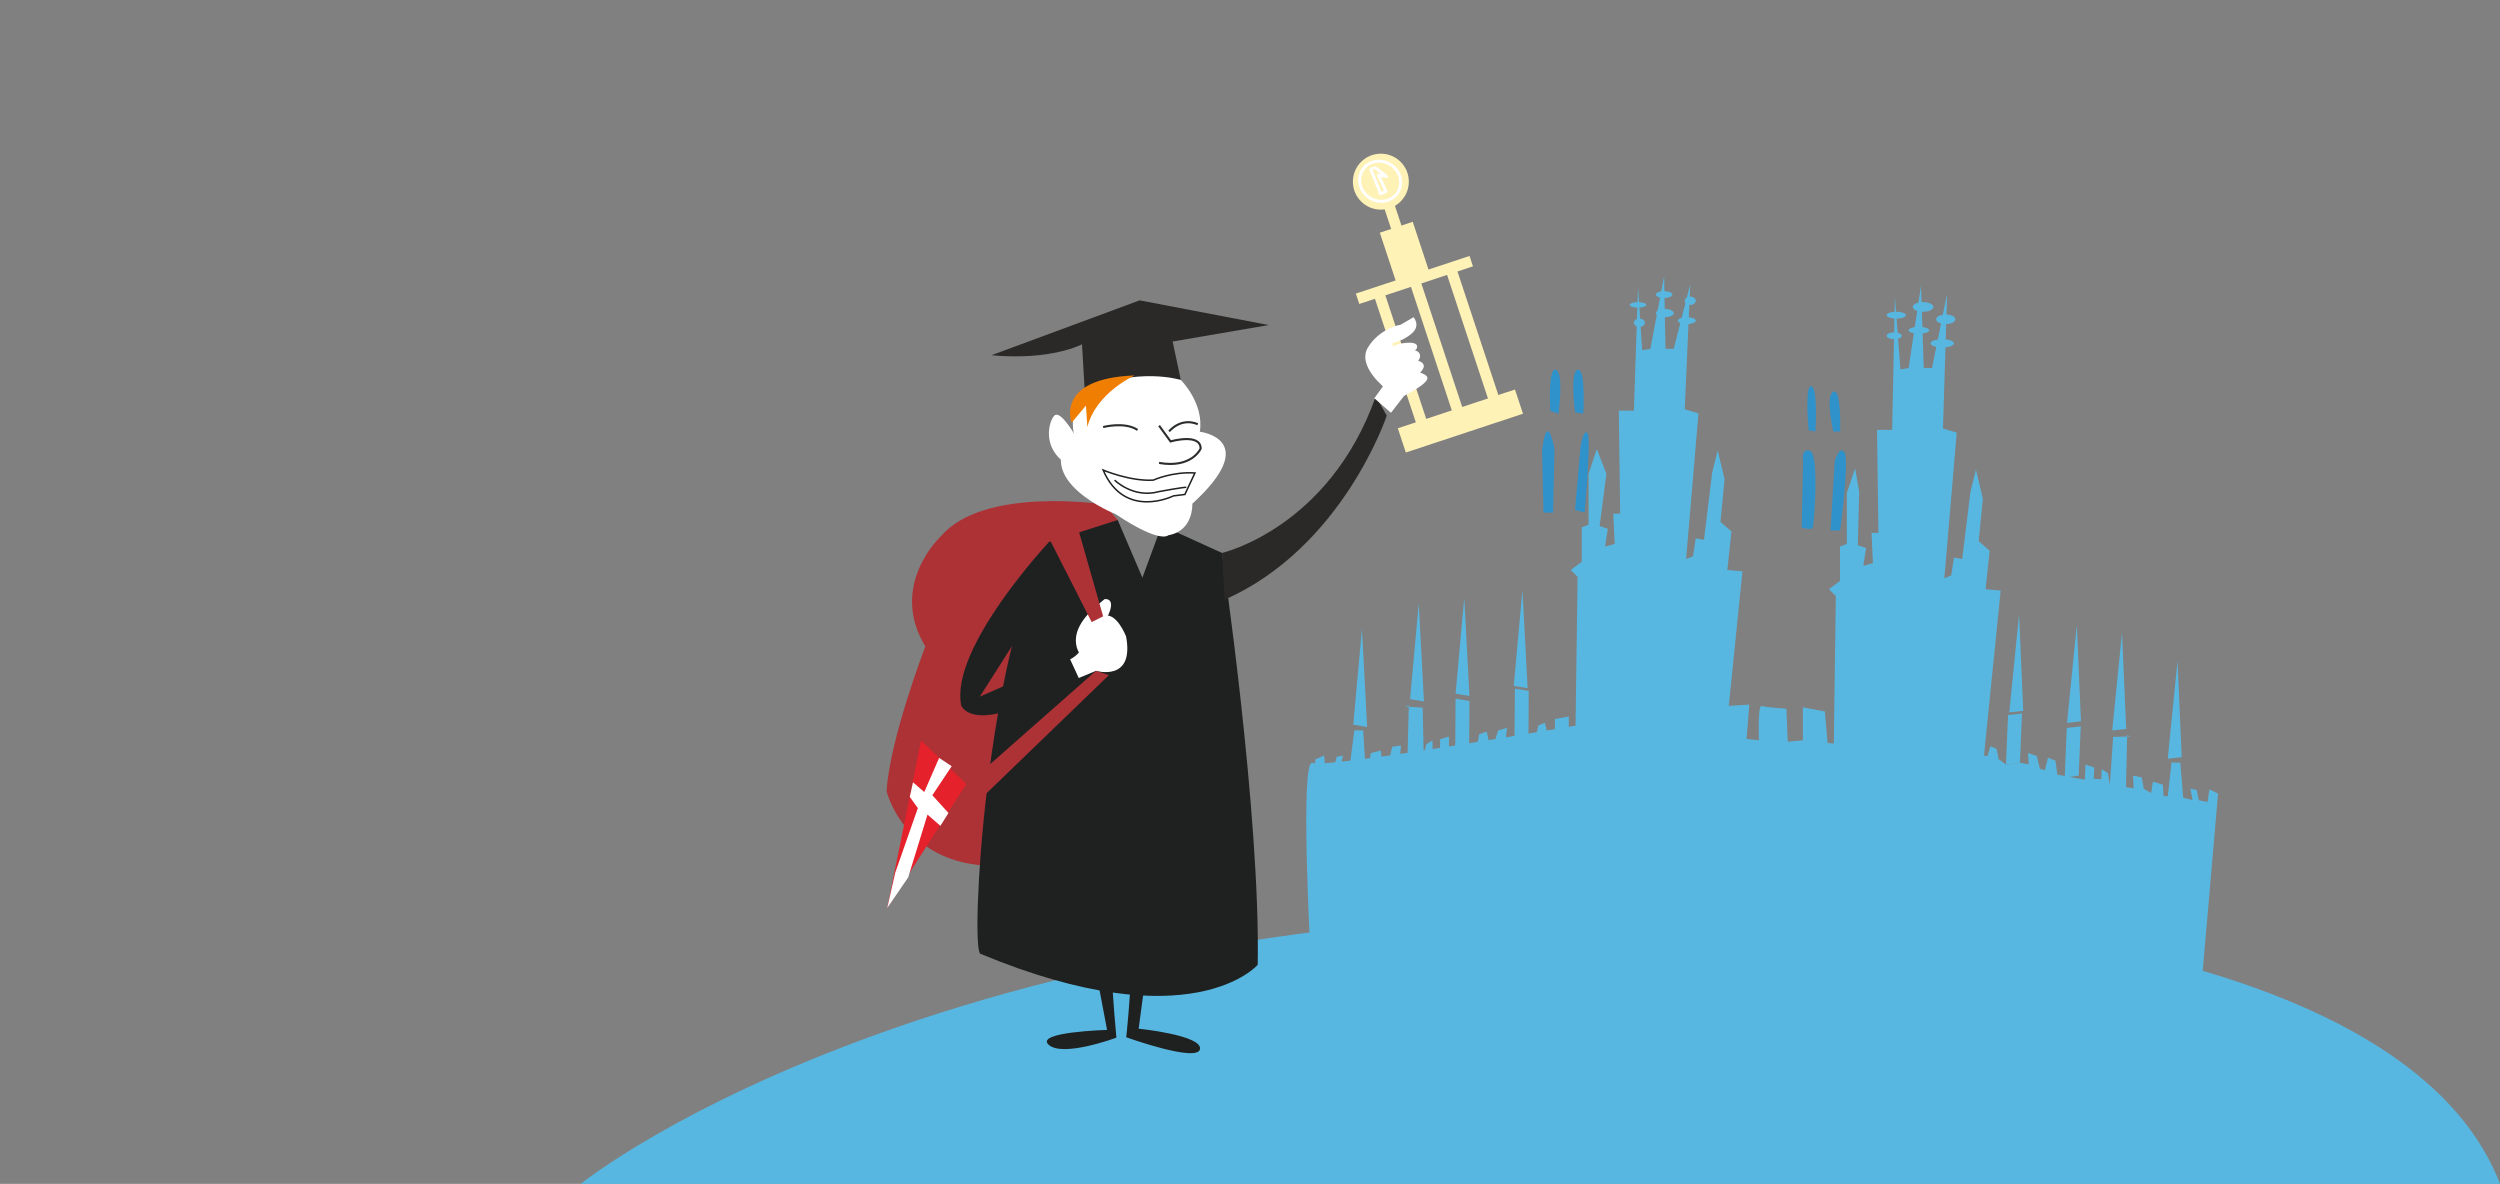 <?xml version="1.0" encoding="utf-8"?>
<!-- Generator: Adobe Illustrator 16.0.4, SVG Export Plug-In . SVG Version: 6.00 Build 0)  -->
<!DOCTYPE svg PUBLIC "-//W3C//DTD SVG 1.1//EN" "http://www.w3.org/Graphics/SVG/1.1/DTD/svg11.dtd">
<svg version="1.1" id="Layer_1" xmlns="http://www.w3.org/2000/svg" xmlns:xlink="http://www.w3.org/1999/xlink" x="0px" y="0px"
	 width="1365.704px" height="646.712px" viewBox="0 0 1365.704 646.712" enable-background="new 0 0 1365.704 646.712"
	 xml:space="preserve">
<rect x="0" y="0" width="1365.704" height="646.712" fill="#808080" stroke="none"/>
<path fill="#AC3236" d="M603.408,275.6c0,0-65.8-10.184-89.3,17.232c0,0-28.983,26.635-8.617,60.316
	c0,0-19.583,50.918-21.149,79.117c0,0,16.45,68.934,115.149,27.416c64.849-27.277,14.884-148.049,14.884-148.049l-3.802-27.57
	L603.408,275.6z"/>
<polygon fill="#58B7E1" points="894.826,156.791 892.576,224.326 884.321,224.326 885.072,280.605 881.32,280.605 882.07,297.115 
	876.817,298.615 878.318,288.861 873.816,287.359 877.567,258.845 872.314,245.337 867.812,258.845 867.812,286.609 
	864.061,288.109 864.061,306.869 858.058,311.371 861.81,315.125 860.309,424.681 939.851,430.685 951.857,312.123 943.603,311.371 
	945.854,290.361 939.851,285.107 942.102,261.845 938.35,246.087 935.349,258.093 930.846,294.863 926.344,294.113 924.843,303.869 
	921.091,305.369 927.844,225.827 920.34,223.576 923.342,155.29 914.338,190.559 909.835,190.559 909.084,150.788 901.58,190.559 
	897.078,191.309 "/>
<polygon fill="#58B7E1" points="1035.149,162.043 1033.649,234.831 1025.395,234.831 1026.146,291.111 1022.394,291.111 
	1023.144,307.619 1017.891,309.121 1019.393,299.365 1014.89,297.865 1015.64,268.599 1013.389,255.841 1008.887,269.349 
	1008.887,297.115 1005.135,298.615 1005.135,317.375 999.131,321.876 1002.884,325.628 1001.383,435.185 1080.924,441.189 
	1092.931,322.626 1084.676,321.876 1086.928,300.867 1080.924,295.613 1083.176,272.351 1079.424,256.593 1076.422,268.599 
	1071.919,305.369 1067.417,304.619 1065.916,314.373 1062.164,315.875 1068.918,236.332 1061.414,234.081 1063.664,160.542 
	1055.411,201.063 1050.908,201.063 1049.407,156.04 1042.654,201.063 1038.152,201.813 "/>
<path fill="#58B7E1" d="M942.102,385.662c2.251,0,13.507-0.752,13.507-0.752l-1.501,18.762l6.754,0.75c0,0-0.752-19.512,1.5-18.76
	c2.252,0.75,13.508,1.5,13.508,1.5l0.75,18.01l8.254-0.75v-18.01l12.007,2.25l1.501,17.26l11.256,0.75l-0.75,29.266l-85.545-6.754
	L942.102,385.662z"/>
<path fill="#3092CB" d="M843.16,280.022l-0.75-33.768c0,0,1.501-15.758,4.502-9.005c0,0,2.252,5.253,2.252,9.005l-0.751,33.768
	H843.16z"/>
<path fill="#3092CB" d="M860.42,278.52l3.001-34.517c0,0,1.501-9.755,3.752-7.504s-1.501,43.523-1.501,43.523L860.42,278.52z"/>
<path fill="#3092CB" d="M984.234,288.276l0.75-36.019c0,0-1.501-7.503,3.752-6.003s2.252,40.522,1.501,42.022
	C989.487,289.776,984.234,288.276,984.234,288.276z"/>
<path fill="#3092CB" d="M999.992,289.776l2.252-37.519c0,0,2.25-9.004,5.252-5.253c3.002,3.752-2.251,42.772-2.251,42.772H999.992z"
	/>
<ellipse fill="#58B7E1" cx="894.826" cy="166.546" rx="4.502" ry="1.501"/>
<ellipse fill="#58B7E1" cx="895.577" cy="176.302" rx="3.001" ry="2.251"/>
<ellipse fill="#58B7E1" cx="909.084" cy="160.918" rx="4.502" ry="1.876"/>
<ellipse fill="#58B7E1" cx="909.459" cy="171.048" rx="4.877" ry="2.252"/>
<ellipse fill="#58B7E1" cx="923.342" cy="164.295" rx="3.002" ry="2.251"/>
<ellipse fill="#58B7E1" cx="921.466" cy="175.176" rx="4.878" ry="1.876"/>
<ellipse fill="#58B7E1" cx="1035.901" cy="172.174" rx="5.252" ry="1.876"/>
<ellipse fill="#58B7E1" cx="1034.775" cy="183.431" rx="4.127" ry="1.875"/>
<ellipse fill="#58B7E1" cx="1050.533" cy="167.672" rx="5.628" ry="2.626"/>
<ellipse fill="#58B7E1" cx="1048.282" cy="180.428" rx="5.628" ry="1.876"/>
<ellipse fill="#58B7E1" cx="1062.915" cy="174.426" rx="5.253" ry="2.626"/>
<ellipse fill="#58B7E1" cx="1061.039" cy="187.557" rx="6.378" ry="2.251"/>
<path fill="#3092CB" d="M846.912,224.492c0,0-1.5-24.012,3.002-22.512c4.502,1.501,1.501,24.013,1.501,24.013L846.912,224.492z"/>
<path fill="#3092CB" d="M860.42,225.243c0,0-3.002-22.512,1.5-23.263c4.502-0.75,3.002,24.013,3.002,24.013L860.42,225.243z"/>
<path fill="#3092CB" d="M987.986,234.998c0,0-2.251-24.764,1.501-24.013c3.751,0.751,2.251,24.763,2.251,24.763L987.986,234.998z"/>
<path fill="#3092CB" d="M1001.493,235.748c0,0-4.502-19.51,0-21.761c4.503-2.251,3.752,21.761,3.752,21.761H1001.493z"/>
<path fill="#58B7E1" d="M787.065,469.111c0,0,2.372-29.652,2.372-27.873s5.338-1.186,5.338-1.186l0.593,6.523h4.745
	c0,0-2.373-7.117-0.594-7.117s9.488-1.186,9.488-1.186l-1.187,7.711l5.931-2.373v-5.338l3.559-1.779l3.559,7.117l4.744-1.186v-6.523
	l8.895-0.594l-0.593,6.523l4.745-0.594l0.592-5.93c0,0,4.745-3.559,4.745-1.779s1.186,8.303,1.186,8.303l4.744-1.186
	c0,0-0.593-8.896,1.187-7.711c1.779,1.188,8.303-0.592,8.303-0.592l-1.779,7.115h6.523l0.593,23.723L787.065,469.111z"/>
<path fill="#58B7E1" d="M717.031,416.773c7.965,3.186,148.096-21.156,148.096-21.156l173.483,19.746l46.545,7.051l95.909,26.799
	l9.873,53.596l-474.958,19.865C715.979,522.673,709.979,413.953,717.031,416.773z"/>
<polygon fill="#58B7E1" points="739.271,395.906 744.016,343.527 746.837,397.123 "/>
<polygon fill="#58B7E1" points="770.301,381.931 775.046,329.552 777.867,383.148 "/>
<polygon fill="#58B7E1" points="795.16,378.949 799.905,326.57 802.727,380.167 "/>
<polygon fill="#58B7E1" points="826.943,374.716 831.688,322.337 834.51,375.935 "/>
<polygon fill="#58B7E1" points="739.854,398.988 737.098,420.349 746.056,421.039 744.678,398.988 "/>
<polyline fill="#58B7E1" points="769.611,385.376 768.795,416.904 777.753,412.769 777.178,386.593 767.417,385.894 "/>
<polygon fill="#58B7E1" points="795.16,381.707 794.98,408.634 802.561,410.013 802.727,382.923 "/>
<polygon fill="#58B7E1" points="827.548,376.193 827.368,403.123 834.948,404.501 835.114,377.412 "/>
<path fill="#58B7E1" d="M718.492,414.837c0.2,7.447-2.067,8.268-2.067,8.268l144.019-19.293l-3.445-3.445v-8.959l-7.58,1.379v6.891
	l-4.135,0.689l-1.378-5.514l-3.445,1.379l-1.378,5.512l-4.134,2.758l-7.58-1.379l-4.824,0.689l0.689-6.203l-4.824,1.379
	l-2.067,6.891l-2.756,0.689l-1.378-6.891l-4.135,1.377l-1.378,7.58l-15.16,2.068v-8.27l-4.823,1.379v6.201h-4.135V404.5
	l-3.445,2.068l-1.379,6.201l-13.092,1.379l0.688-6.891l-4.823,0.688l-1.378,6.203l-4.135,2.066l-0.689-6.201l-5.513,1.377
	l-0.688,6.203h-8.27l-7.58,1.377l1.379-6.201l-3.446,0.689l-1.378,5.512l-4.823,0.689l-0.689-6.891L718.492,414.837z"/>
<polygon fill="#58B7E1" points="1191.813,413.638 1189.557,361.093 1184.198,414.496 "/>
<polygon fill="#58B7E1" points="1161.48,398.208 1159.223,345.664 1153.864,399.066 "/>
<polygon fill="#58B7E1" points="1136.79,394.052 1134.532,341.507 1129.175,394.91 "/>
<polygon fill="#58B7E1" points="1105.243,388.318 1102.984,335.773 1097.628,389.177 "/>
<polygon fill="#58B7E1" points="1191.086,416.687 1192.826,438.158 1183.846,438.421 1186.267,416.458 "/>
<polyline fill="#58B7E1" points="1162.006,401.683 1161.328,433.212 1152.575,428.66 1154.391,402.541 1164.173,402.304 "/>
<polygon fill="#58B7E1" points="1136.659,396.806 1135.563,423.712 1127.927,424.73 1129.044,397.664 "/>
<polygon fill="#58B7E1" points="1104.57,389.765 1103.473,416.671 1095.836,417.691 1096.954,390.623 "/>
<path fill="#58B7E1" d="M1211.672,433.533c-0.553,7.43-9.025,104.141-9.025,104.141l-142.368-38.08l13.729-87.078l0.425-8.949
	l7.507,1.736l-0.327,6.883l4.098,0.887l1.637-5.443l3.377,1.541l1.115,5.57l3.998,2.951l7.637-1.02l4.787,0.918l-0.395-6.229
	l4.753,1.605l1.739,6.98l2.72,0.818l1.702-6.816l4.065,1.572l1.018,7.637l15.045,2.783l0.392-8.26l4.753,1.605l-0.294,6.193
	l4.13,0.197l0.261-5.506l3.344,2.227l1.083,6.262l13.012,1.996l-0.36-6.914l4.785,0.916l1.082,6.26l4.032,2.26l0.982-6.162
	l5.441,1.639l0.394,6.227l8.261,0.393l7.506,1.734l-1.083-6.26l3.41,0.852l1.114,5.572l4.786,0.916l1.015-6.85L1211.672,433.533z"/>
<path fill="#58B7E1" d="M317.256,646.712c0,0,211.49-170.99,677.967-146.992c0,0,314.984,3,370.481,146.992H317.256z"/>
<path fill="#1F2121" d="M535.577,521.051c-5.711-2.373,3-163.492,37.498-224.988l37.498-12l13.499,31.498l10.5-28.498l32.998,15
	c0,0,20.999,142.492,19.499,224.988C687.069,527.051,651.072,569.049,535.577,521.051z"/>
<path fill="#1F2121" d="M636.109,456.553c0,0-37.23,9.549-51.059,1.936l19.721,104.139c0,0-39.675,1.084-31.899,8.113
	c7.775,7.025,36.994-3.893,36.994-3.893s-7.935-83.359,0-83.359c14.69,0,5.371,83.152,5.371,83.152s39.068,14.053,40.299,6.439
	c1.229-7.611-33.514-11.125-33.514-11.125L636.109,456.553z"/>
<path fill="#2A2928" d="M667.57,302.063c0,0,58.498-13.5,83.996-85.497l5.999,10.5c0,0-23.998,71.995-88.495,100.495"/>
<path fill="#FFFFFF" d="M645.071,207.567c0,0,12.831,12.696,10.372,28.271c0,0,34.429,4.098-4.099,39.346
	c0,0,0.82,14.756-13.115,17.215c0,0-4.1,4.918-28.691-11.477c0,0-47.544-18.854-22.952-44.265c0,0-7.059-27.842,31.149-34.429
	C641.508,198.13,645.071,207.567,645.071,207.567z"/>
<path fill="#2A2928" d="M592.574,213.566l-1.5-25.498c0,0-16.499,8.999-49.498,5.999l80.996-29.998l70.496,13.499l-52.497,9
	l4.5,20.999C645.071,207.567,621.073,200.066,592.574,213.566z"/>
<g>
	
		<rect x="726.402" y="193.796" transform="matrix(0.314 0.949 -0.949 0.314 711.719 -591.565)" fill="#FEF2B7" width="77.74" height="5.981"/>
	
		<rect x="746.501" y="188.572" transform="matrix(0.314 0.949 -0.949 0.314 720.532 -614.229)" fill="#FEF2B7" width="77.74" height="5.98"/>
	
		<rect x="765.933" y="181.067" transform="matrix(0.314 0.949 -0.949 0.314 726.722 -637.823)" fill="#FEF2B7" width="77.739" height="5.98"/>
	<circle fill="#FEF2B7" cx="754.34" cy="99.238" r="15.283"/>
	
		<rect x="758.128" y="123.266" transform="matrix(0.949 -0.314 0.314 0.949 -4.392 248.191)" fill="#FEF2B7" width="18.935" height="28.905"/>
	
		<rect x="757.636" y="107.783" transform="matrix(0.949 -0.314 0.314 0.949 1.888 244.889)" fill="#FEF2B7" width="5.936" height="17.608"/>
	
		<rect x="764.401" y="223" transform="matrix(0.949 -0.314 0.314 0.949 -31.842 262.347)" fill="#FEF2B7" width="67.441" height="13.953"/>
	
		<rect x="740.25" y="149.923" transform="matrix(0.949 -0.314 0.314 0.949 -8.908 250.538)" fill="#FEF2B7" width="65.447" height="5.978"/>
	<g>
		<path fill="#FEF2B7" stroke="#FFFFFF" stroke-width="1.602" stroke-miterlimit="10" d="M760.847,108.031
			c-4.881,3.444-11.925,2.196-15.727-2.786c-3.808-4.979-2.937-11.811,1.945-15.25c4.879-3.441,11.927-2.197,15.731,2.786
			C766.599,97.761,765.727,104.591,760.847,108.031z"/>
		
			<path fill="#FEF2B7" stroke="#FFFFFF" stroke-width="1.602" stroke-linecap="round" stroke-linejoin="round" stroke-miterlimit="10" d="
			M751.321,91.622c-0.225-0.126,6.112,4.796,6.112,4.796l-4.455-0.784l4.174,8.936l-2.941,1.29l-5.429-13.442
			C748.782,92.417,751.547,91.749,751.321,91.622z"/>
	</g>
</g>
<path fill="#FFFFFF" d="M514.108,447.932"/>
<path fill="#1F2121" d="M573.075,296.063c0,0-54.267,57.871-48,89.203c0,0,7.05,21.934,72.85-21.934l-2.351-9.398l-60.316,26.633
	l32.9-51.701L573.075,296.063z"/>
<path fill="#FFFFFF" d="M584.608,360.2l4.699,10.184l9.4-3.916c0,0,21.15,6.268,16.45-18.801c0,0-5.482-14.1-12.533-10.967
	s-12.533,2.35-11.75,13.316C590.875,350.016,593.226,355.5,584.608,360.2z"/>
<path fill="#FFFFFF" d="M591.658,359.417c0,0-12.533-10.967,7.05-28.199l4.7-3.918c0,0,9.399-1.566-2.351,16.451"/>
<polygon fill="#AC3236" points="572.858,293.618 596.358,339.833 602.625,336.7 588.524,287.35 "/>
<polygon fill="#AC3236" points="598.708,366.467 539.175,418.95 537.608,434.616 605.758,368.817 "/>
<path fill="none" stroke="#2C2E2E" stroke-width="1.156" stroke-miterlimit="10" d="M602.625,233.3c0,0,11.75-3.133,18.8,1.567"/>
<path fill="none" stroke="#2C2E2E" stroke-width="1.156" stroke-miterlimit="10" d="M638.658,235.65c0,0,6.266-7.834,15.666-3.917"
	/>
<path fill="none" stroke="#2C2E2E" stroke-width="1.156" stroke-miterlimit="10" d="M633.175,232.517l6.267,8.617
	c0,0,16.45-4.701,16.45,3.916c0,0-4.7,10.968-22.717,7.834"/>
<path fill="none" stroke="#202222" stroke-width="0.838" stroke-miterlimit="10" d="M602.625,256.8c0,0,14.883,6.267,27.416,5.484
	c0,0,10.184-4.699,22.717-3.916l-5.483,11.75l-6.267,0.783C641.008,270.901,614.375,284.215,602.625,256.8z"/>
<path fill="#FFFFFF" d="M586.586,236.657c0,0-7.462-12.758-10.595-9.624s-7.051,18.018,7.05,26.634"/>
<path fill="#EF7E02" d="M619.858,205.101c0,0-21.15,9.398-25.851,28.199l-0.783-11.749l-7.833,9.399
	C585.392,230.95,575.992,206.667,619.858,205.101z"/>
<path fill="none" stroke="#202222" stroke-width="0.838" stroke-miterlimit="10" d="M608.892,262.284
	c0,0,10.183,10.184,24.283,6.266c0,0,12.532-2.35,14.883-2.35"/>
<path fill="#FFFFFF" d="M757.563,212.8c0,0-16.727-12.585-10.218-23.101c6.507-10.52,17.851-12.338,17.851-12.338l6.99-4.074
	c0,0,4.046,4.483-0.844,8.779c-4.896,4.293-10.532,5.303-10.532,5.303l-0.042,6.287c0,0,17.853,9.834,15.924,14.826"/>
<g>
	<path fill="#FFFFFF" d="M763.897,187.789c-4.877,2.633-9.105,4.016-13.32,7.682c-6.824,6.059,0.134,4.775,4.887,2.71
		c3.264-1.356,17.119-4.204,18.559-8.04c1.452-4.572-9.092-2.625-11.036-1.865"/>
</g>
<g>
	<path fill="#FFFFFF" d="M759.265,196.816c-2.365,1.999-6.146,3.686-7.841,5.984c-3.226,5.215,5.032,4.072,7.952,2.937
		c4-1.343,13.622-5.3,15.859-9.403c1.475-2.636-0.247-4.943-3.196-5.004"/>
</g>
<g>
	<path fill="#FFFFFF" d="M760.502,203.314c-1.175,1.967-4.345,4.232-4.951,6.324c-1.642,5.418,8.151,1.35,10.617,0.264
		c3.782-1.688,18.368-10.033,7.921-13.079"/>
</g>
<g>
	<path fill="#FFFFFF" d="M762.408,211.958c-1.429,0.425-5.581,3.811-5.218,5.52c0.728,3.426,8.76-0.737,10.422-1.556
		c2.182-1.15,12.398-6.458,12.171-9.473c-0.08-1.648-3.521-2.851-4.933-3.166"/>
</g>
<polyline fill="#FFFFFF" points="759.863,225.506 768.534,214.295 770.69,211.41 759.376,205.737 750.765,217.54 "/>
<polygon fill="#E5222B" points="503.157,404.5 484.673,496.042 527.803,428.266 513.031,414.02 "/>
<polygon fill="#FFFFFF" points="504.917,432.667 513.031,414.02 519.881,418.584 509.318,434.428 518.12,444.11 513.72,451.151 
	506.678,444.991 496.115,479.319 484.673,496.042 489.073,476.678 501.396,441.469 496.995,435.307 498.756,427.385 "/>
<g>
</g>
<g>
</g>
<g>
</g>
<g>
</g>
<g>
</g>
<g>
</g>
</svg>
